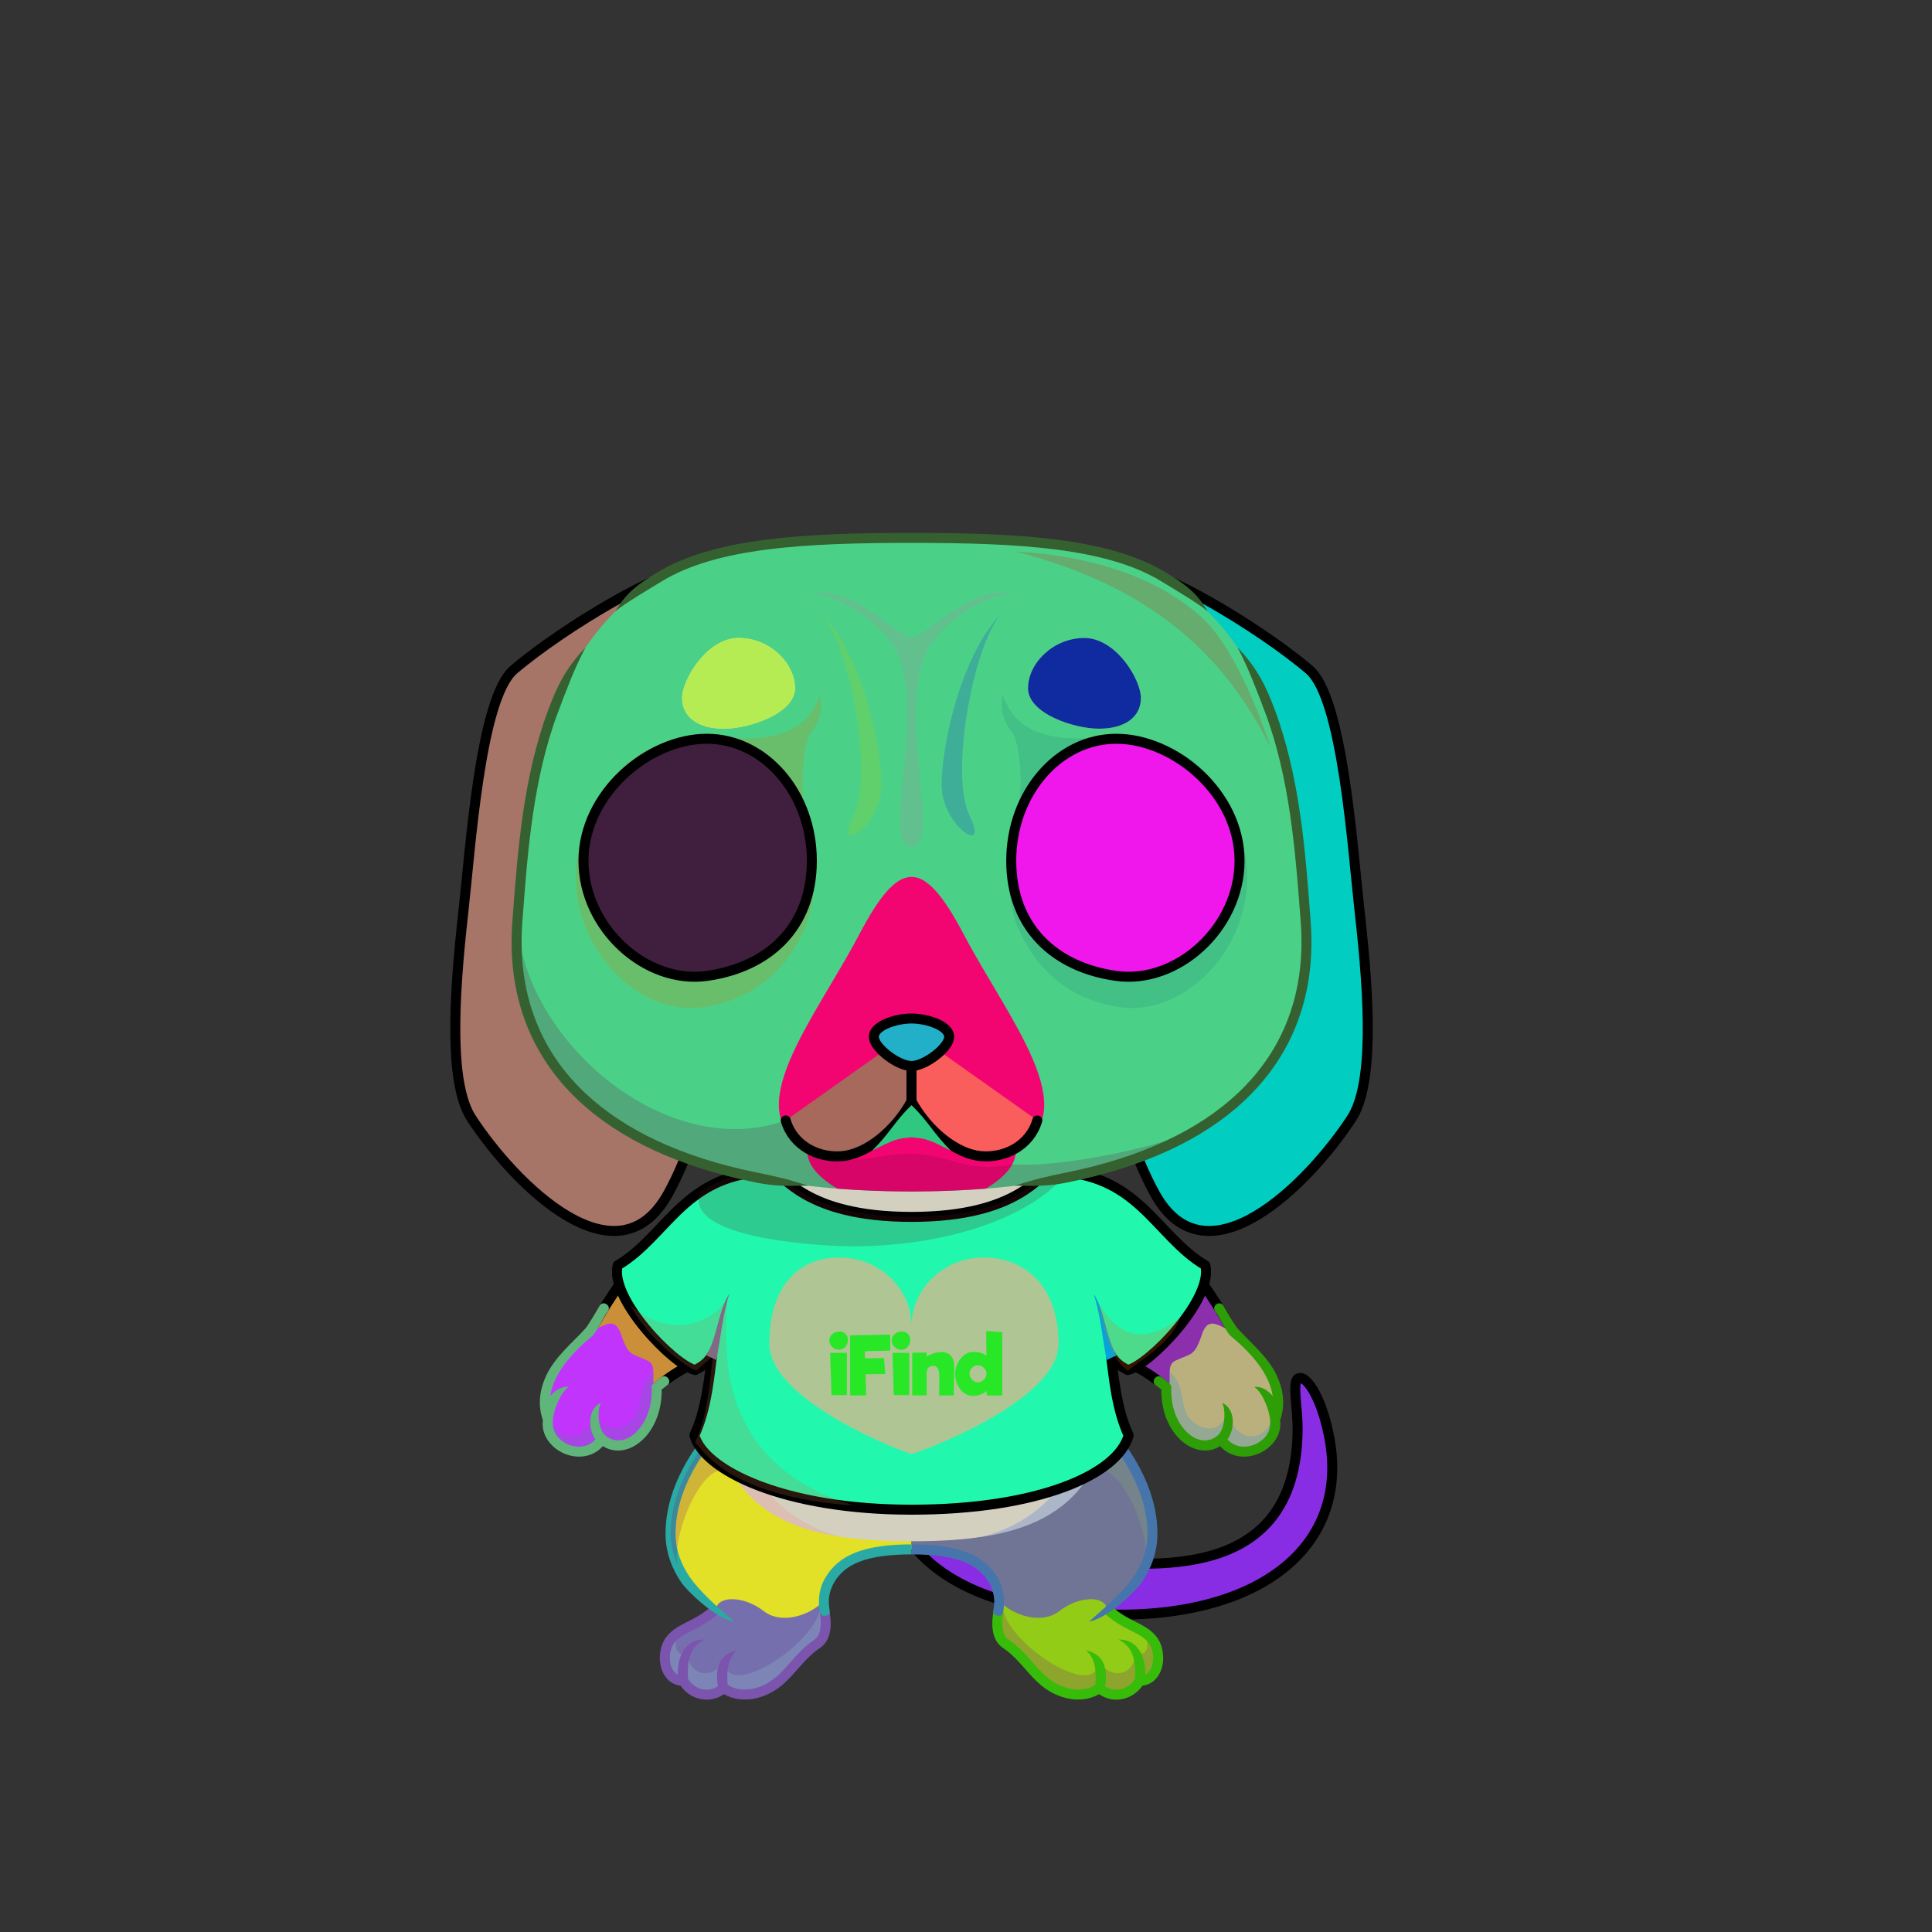 <?xml version="1.0" encoding="UTF-8"?><!DOCTYPE svg PUBLIC "-//W3C//DTD SVG 1.1//EN" "http://www.w3.org/Graphics/SVG/1.1/DTD/svg11.dtd"><!-- Creator: CorelDRAW X7 --><svg xmlns="http://www.w3.org/2000/svg" xmlns:xlink="http://www.w3.org/1999/xlink" xml:space="preserve" width="290mm" height="290mm" version="1.1" style="shape-rendering:geometricPrecision; text-rendering:geometricPrecision; image-rendering:optimizeQuality; fill-rule:evenodd; clip-rule:evenodd" viewBox="0 0 29000 29000">
 <rect x="0" y="0" width="29000" height="29000" fill="#333333" stroke="none"/>
 <defs>
  <style type="text/css">
   <![CDATA[
    .str0 {stroke:black;stroke-width:150}
    .str2 {stroke:black;stroke-width:150;stroke-linecap:round;stroke-linejoin:round}
    .str1 {stroke:black;stroke-width:150;stroke-linecap:round;stroke-linejoin:round}
    .fil9 {fill:none}
    .fil16 {fill:none}
    .fil18 {fill:black}
    .fil27 {fill:#4C2F27}
    .fil32 {fill:white}
    .fil30 {fill:white}
    .fil4 {fill:black;fill-rule:nonzero}
    .fil1 {fill:black;fill-opacity:0.2}
    .fil24 {fill:#660505;fill-opacity:0.2}
    .fil26 {fill:#FFEFCC;fill-opacity:0.302}
    .fil20 {fill:black;fill-opacity:0.4}
    .fil25 {fill:#660505;fill-opacity:0.4}
    .fil7 {fill:url(#id0)}
    .fil33 {fill:url(#id1)}
    .fil5 {fill:url(#id2)}
    .fil10 {fill:url(#id3)}
    .fil15 {fill:url(#id4)}
    .fil12 {fill:url(#id5)}
    .fil28 {fill:url(#id6)}
    .fil13 {fill:url(#id7)}
    .fil22 {fill:url(#id8)}
    .fil8 {fill:url(#id9)}
    .fil11 {fill:url(#id10)}
    .fil23 {fill:url(#id11)}
    .fil2 {fill:url(#id12)}
    .fil0 {fill:url(#id13)}
    .fil29 {fill:url(#id14)}
    .fil34 {fill:url(#id15)}
    .fil3 {fill:url(#id16)}
    .fil6 {fill:url(#id17)}
    .fil14 {fill:url(#id18)}
    .fil19 {fill:url(#id19)}
    .fil36 {fill:url(#id20)}
    .fil21 {fill:url(#id21)}
    .fil31 {fill:url(#id22)}
    .fil35 {fill:url(#id23)}
    .fil17 {fill:url(#id24);fill-rule:nonzero}
   ]]>
  </style>
  <linearGradient id="id0" gradientUnits="userSpaceOnUse" x1="11873.5" y1="21188.2" x2="11873.5" y2="24284.1">
   <stop offset="0" style="stop-opacity:1; stop-color:#D18457"/>
   <stop offset="0.62" style="stop-opacity:1; stop-color:#F29E6D"/>
   <stop offset="1" style="stop-opacity:1; stop-color:#F29E6D"/>
  </linearGradient>
  <linearGradient id="id1" gradientUnits="userSpaceOnUse" x1="10472.1" y1="14661.7" x2="10472.1" y2="11088.8">
   <stop offset="0" style="stop-opacity:1; stop-color:#B66E33"/>
   <stop offset="0.502" style="stop-opacity:1; stop-color:#AC5B1A"/>
   <stop offset="1" style="stop-opacity:1; stop-color:#5E2700"/>
  </linearGradient>
  <linearGradient id="id2" gradientUnits="userSpaceOnUse" xlink:href="#id0" x1="15490.3" y1="21188.2" x2="15490.3" y2="24284.1">
  </linearGradient>
  <linearGradient id="id3" gradientUnits="userSpaceOnUse" x1="18921.2" y1="20145.4" x2="17765.5" y2="21512.9">
   <stop offset="0" style="stop-opacity:1; stop-color:#E69465"/>
   <stop offset="1" style="stop-opacity:1; stop-color:#F09D6C"/>
  </linearGradient>
  <linearGradient id="id4" gradientUnits="userSpaceOnUse" x1="14492.2" y1="18815.7" x2="12944.8" y2="21883.9">
   <stop offset="0" style="stop-opacity:1; stop-color:#D66161"/>
   <stop offset="1" style="stop-opacity:1; stop-color:#AB3333"/>
  </linearGradient>
  <linearGradient id="id5" gradientUnits="userSpaceOnUse" xlink:href="#id3" x1="8442.43" y1="20145.6" x2="9598.51" y2="21512.8">
  </linearGradient>
  <linearGradient id="id6" gradientUnits="userSpaceOnUse" xlink:href="#id1" x1="16892.5" y1="14661.7" x2="16892.5" y2="11088.8">
  </linearGradient>
  <linearGradient id="id7" gradientUnits="userSpaceOnUse" x1="13681.9" y1="17725.3" x2="13681.9" y2="23134.9">
   <stop offset="0" style="stop-opacity:1; stop-color:#945A41"/>
   <stop offset="0.502" style="stop-opacity:1; stop-color:#BA7148"/>
   <stop offset="1" style="stop-opacity:1; stop-color:#F29E6D"/>
  </linearGradient>
  <linearGradient id="id8" gradientUnits="userSpaceOnUse" x1="13682.3" y1="17884.5" x2="13682.3" y2="8074.25">
   <stop offset="0" style="stop-opacity:1; stop-color:#945B41"/>
   <stop offset="0.361" style="stop-opacity:1; stop-color:#DA8B5D"/>
   <stop offset="1" style="stop-opacity:1; stop-color:#FFB37D"/>
  </linearGradient>
  <linearGradient id="id9" gradientUnits="userSpaceOnUse" x1="16391.6" y1="17656" x2="16970.5" y2="20939">
   <stop offset="0" style="stop-opacity:1; stop-color:#945A41"/>
   <stop offset="0.502" style="stop-opacity:1; stop-color:#DA8B5D"/>
   <stop offset="1" style="stop-opacity:1; stop-color:#F29E6D"/>
  </linearGradient>
  <linearGradient id="id10" gradientUnits="userSpaceOnUse" xlink:href="#id9" x1="10972.9" y1="17656" x2="10394" y2="20939">
  </linearGradient>
  <linearGradient id="id11" gradientUnits="userSpaceOnUse" x1="13682.3" y1="17884.5" x2="13682.3" y2="13162">
   <stop offset="0" style="stop-opacity:1; stop-color:#3E2A28"/>
   <stop offset="1" style="stop-opacity:1; stop-color:#C77A56"/>
  </linearGradient>
  <linearGradient id="id12" gradientUnits="userSpaceOnUse" x1="16733.4" y1="24237" x2="16733.4" y2="20682.6">
   <stop offset="0" style="stop-opacity:1; stop-color:#945B41"/>
   <stop offset="0.502" style="stop-opacity:1; stop-color:#DA8B5D"/>
   <stop offset="1" style="stop-opacity:1; stop-color:#FFB37D"/>
  </linearGradient>
  <linearGradient id="id13" gradientUnits="userSpaceOnUse" x1="16733.4" y1="24237" x2="16733.4" y2="20682.6">
   <stop offset="0" style="stop-opacity:1; stop-color:#EBB281"/>
   <stop offset="0.502" style="stop-opacity:1; stop-color:#F7CDA6"/>
   <stop offset="1" style="stop-opacity:1; stop-color:#FFE6C9"/>
  </linearGradient>
  <linearGradient id="id14" gradientUnits="userSpaceOnUse" x1="16751" y1="14366.7" x2="16751" y2="11088.8">
   <stop offset="0" style="stop-opacity:1; stop-color:#FFED72"/>
   <stop offset="0.502" style="stop-opacity:1; stop-color:#BF7C2E"/>
   <stop offset="1" style="stop-opacity:1; stop-color:#3D1401"/>
  </linearGradient>
  <linearGradient id="id15" gradientUnits="userSpaceOnUse" xlink:href="#id14" x1="10613.6" y1="14366.7" x2="10613.6" y2="11088.8">
  </linearGradient>
  <linearGradient id="id16" gradientUnits="userSpaceOnUse" x1="16322" y1="25483.3" x2="16037.8" y2="23706.6">
   <stop offset="0" style="stop-opacity:1; stop-color:#945A41"/>
   <stop offset="0.612" style="stop-opacity:1; stop-color:#F29E6D"/>
   <stop offset="1" style="stop-opacity:1; stop-color:#F29E6D"/>
  </linearGradient>
  <linearGradient id="id17" gradientUnits="userSpaceOnUse" xlink:href="#id16" x1="11026.4" y1="25463.8" x2="11341.6" y2="23726.1">
  </linearGradient>
  <linearGradient id="id18" gradientUnits="userSpaceOnUse" x1="17373.1" y1="18842.3" x2="9990.7" y2="21403.6">
   <stop offset="0" style="stop-opacity:1; stop-color:#488FE0"/>
   <stop offset="1" style="stop-opacity:1; stop-color:#163780"/>
  </linearGradient>
  <linearGradient id="id19" gradientUnits="userSpaceOnUse" x1="7445.38" y1="17319.4" x2="10820.3" y2="9765.18">
   <stop offset="0" style="stop-opacity:1; stop-color:#3E2A28"/>
   <stop offset="1" style="stop-opacity:1; stop-color:#864425"/>
  </linearGradient>
  <linearGradient id="id20" gradientUnits="userSpaceOnUse" x1="13681.9" y1="15288" x2="13681.9" y2="16000.6">
   <stop offset="0" style="stop-opacity:1; stop-color:#545454"/>
   <stop offset="1" style="stop-opacity:1; stop-color:#2E2E2E"/>
  </linearGradient>
  <linearGradient id="id21" gradientUnits="userSpaceOnUse" xlink:href="#id19" x1="19919.1" y1="17319.4" x2="16544.3" y2="9765.18">
  </linearGradient>
  <linearGradient id="id22" gradientUnits="userSpaceOnUse" x1="16574.5" y1="13938.4" x2="16574.5" y2="11181.3">
   <stop offset="0" style="stop-opacity:1; stop-color:#914E1B"/>
   <stop offset="1" style="stop-opacity:1; stop-color:black"/>
  </linearGradient>
  <linearGradient id="id23" gradientUnits="userSpaceOnUse" xlink:href="#id22" x1="10790" y1="13938.4" x2="10790" y2="11181.3">
  </linearGradient>
  <linearGradient id="id24" gradientUnits="userSpaceOnUse" x1="13746.5" y1="20953.4" x2="13746.5" y2="19978.3">
   <stop offset="0" style="stop-opacity:1; stop-color:white"/>
   <stop offset="0.502" style="stop-opacity:1; stop-color:#EFEFEF"/>
   <stop offset="1" style="stop-opacity:1; stop-color:#E0E0E0"/>
  </linearGradient>
 </defs>
 <g id="Tail">
  <path class="fil0" d="M13521 22865c251,648 1072,1101 1928,1249 2963,513 4873,-628 4503,-2543 -124,-643 -373,-966 -476,-872 -77,70 4,461 2,748 -11,2416 -2375,2051 -3619,1937 -541,-50 -1039,-1148 -1452,-1217 -414,-69 -1138,51 -886,698z" style="fill:#f8f7c7"/>
  <path class="fil1" d="M15847 24174c1356,172 2463,-17 3192,-474 -779,190 -1591,283 -1976,144 -52,-18 -310,-186 -667,-409 -193,-17 -374,-36 -537,-51 -336,-31 -655,-465 -947,-807 -377,-191 -733,-343 -1004,-397 -288,65 -523,246 -411,618 9,22 17,44 27,67 266,648 1146,1032 2036,1249 95,23 190,43 287,60z" style="fill:#caa8bd"/>
  <path class="fil2 str0" d="M13521 22865c251,648 1072,1101 1928,1249 2963,513 4873,-628 4503,-2543 -124,-643 -373,-966 -476,-872 -77,70 4,461 2,748 -11,2416 -2375,2051 -3619,1937 -541,-50 -1039,-1148 -1452,-1217 -414,-69 -1138,51 -886,698z" style="fill:#892de4"/>
 </g>
 <g id="RightFoot">
  <path class="fil3" d="M17107 25230c-124,214 -404,285 -611,106 -71,70 -277,145 -526,65 -410,-131 -508,-461 -851,-710 -221,-159 -124,-477 -114,-668 364,340 783,-165 1076,-248 374,-102 737,158 534,413 199,95 520,237 673,411 169,192 121,631 -181,631z" style="fill:#92cc16"/>
  <path class="fil1" d="M17107 25230c-124,214 -404,285 -611,106 -71,70 -277,145 -526,65 -410,-131 -518,-492 -872,-726 -156,-103 -135,-387 -103,-573 18,-14 37,-27 56,-38 -60,533 1445,1528 1433,860 214,342 596,186 545,-150 127,134 271,-14 143,-274 182,62 215,288 209,441 -17,153 -106,289 -274,289z" style="fill:#7b0d89"/>
  <path class="fil4" d="M16703 24128c-31,-26 -78,-22 -105,10 -27,31 -22,79 9,105 144,120 266,182 373,236 100,50 184,92 252,169 81,92 97,256 55,370 -18,49 -49,94 -96,118 7,-269 -115,-534 -402,-526 186,95 268,253 247,592 -49,79 -127,137 -220,155 -79,15 -160,-2 -228,-45 38,-218 10,-484 -289,-538 139,98 163,330 142,511 -32,29 -98,60 -189,72 -75,9 -164,4 -260,-27 -221,-71 -352,-219 -489,-375 -104,-118 -211,-239 -363,-342 -57,-38 -82,-102 -91,-176 -11,-85 -1,-183 13,-274 15,-98 -130,-119 -144,-22 -16,102 -31,212 -18,314 14,114 57,216 157,282 136,92 236,206 333,317 151,171 295,335 557,419 119,38 230,44 323,32 93,-11 171,-41 226,-75 103,70 225,98 348,74 125,-24 233,-98 305,-202 136,-15 232,-107 279,-232 61,-166 34,-387 -84,-521 -86,-98 -183,-147 -296,-204 -100,-50 -214,-108 -345,-217z" style="fill:#37bc09"/>
 </g>
 <g id="RightLeg">
  <path class="fil5" d="M13682 23259c428,0 1377,183 1321,776 215,222 637,350 896,149 312,-243 712,-232 720,-12 370,-265 678,-701 680,-1146 2,-860 -666,-1598 -969,-1838 -621,860 -1470,1269 -2648,1328l0 743z" style="fill:#707495"/>
  <path class="fil1" d="M17192 23490c67,-148 106,-305 107,-464 2,-775 -541,-1451 -869,-1752l-157 727c26,48 52,95 79,143 387,-413 947,879 840,1346z" style="fill:#88c664"/>
  <path class="fil4" d="M14990 24254c62,5 73,-66 79,-154 8,-118 -4,-261 -94,-417 0,-1 -1,-3 -2,-4 -100,-171 -247,-296 -460,-378 -208,-80 -478,-119 -831,-119l0 150c335,0 588,36 777,108 180,69 302,173 385,314 0,2 1,3 2,4 67,116 86,244 75,332 -9,68 -10,89 -11,105 -4,48 44,56 80,59zm1296 -3006c175,140 477,451 691,859 144,272 248,587 247,919 -1,245 -87,464 -218,653 -154,223 -454,481 -660,663 306,-60 713,-477 783,-578 147,-211 244,-458 244,-738 2,-360 -110,-698 -263,-989 -227,-430 -547,-760 -734,-907l-46 58 -44 60 0 0z" style="fill:#4675ab"/>
 </g>
 <g id="LeftFoot">
  <path class="fil6" d="M10257 25230c124,214 404,285 611,106 71,70 277,145 526,65 410,-131 508,-461 851,-710 221,-159 124,-477 114,-668 -364,340 -783,-165 -1076,-248 -374,-102 -737,158 -535,413 -198,95 -519,237 -672,411 -169,192 -121,631 181,631z" style="fill:#766fad"/>
  <path class="fil1" d="M10257 25230c124,214 404,285 611,106 71,70 277,145 526,65 410,-131 518,-492 871,-726 157,-103 136,-387 103,-573 -17,-14 -36,-27 -55,-38 60,533 -1445,1528 -1434,860 -213,342 -595,186 -544,-150 -127,134 -271,-14 -143,-274 -182,62 -215,288 -209,441 17,153 106,289 274,289z" style="fill:#9edde5"/>
  <path class="fil4" d="M10660 24128c32,-26 79,-22 106,10 26,31 22,79 -10,105 -143,120 -266,182 -373,236 -99,50 -183,92 -251,169 -81,92 -97,256 -55,370 18,49 49,94 96,118 -7,-269 115,-534 402,-526 -186,95 -268,253 -247,592 49,79 127,137 220,155 79,15 160,-2 228,-45 -39,-218 -11,-484 289,-538 -139,98 -163,330 -142,511 31,29 98,60 189,72 75,9 163,4 259,-27 222,-71 353,-219 490,-375 104,-118 210,-239 363,-342 56,-38 82,-102 91,-176 11,-85 0,-183 -14,-274 -14,-98 131,-119 145,-22 16,102 31,212 18,314 -14,114 -58,216 -157,282 -136,92 -236,206 -333,317 -151,171 -296,335 -557,419 -119,38 -230,44 -323,32 -93,-11 -171,-41 -226,-75 -103,70 -226,98 -349,74 -124,-24 -233,-98 -304,-202 -136,-15 -232,-107 -279,-232 -61,-166 -34,-387 84,-521 86,-98 183,-147 296,-204 100,-50 214,-108 344,-217z" style="fill:#7b54ad"/>
 </g>
 <g id="LeftLeg">
  <path class="fil7" d="M13682 23259c-428,0 -1377,183 -1321,776 -215,222 -637,350 -896,149 -312,-243 -712,-232 -720,-12 -370,-265 -679,-701 -680,-1146 -2,-860 666,-1598 969,-1838 621,860 1470,1269 2648,1328l0 743z" style="fill:#e2e027"/>
  <path class="fil4" d="M12374 24254c-62,5 -74,-66 -80,-154 -7,-118 4,-261 94,-417 1,-1 2,-3 3,-4 100,-171 247,-296 460,-378 208,-80 478,-119 831,-119l0 150c-335,0 -588,36 -777,108 -180,69 -303,173 -385,314 -1,2 -1,3 -2,4 -67,116 -86,244 -75,332 9,68 10,89 11,105 4,48 -44,56 -80,59zm-1296 -3006c-176,140 -477,451 -692,859 -143,272 -247,587 -246,919 1,245 87,464 218,653 154,223 454,481 660,663 -306,-60 -713,-477 -784,-578 -146,-211 -243,-458 -244,-738 -1,-360 110,-698 264,-989 226,-430 547,-760 734,-907l46 58 44 60 0 0z" style="fill:#2aaaa4"/>
  <path class="fil1" d="M10172 23490c-67,-148 -106,-305 -107,-464 -2,-775 540,-1451 869,-1752l157 727c-26,48 -53,95 -79,143 -388,-413 -947,879 -840,1346z" style="fill:#87087d"/>
 </g>
 <g id="RightHand">
 <animateTransform type="translate" values="0;0 200;0;0 200;0;0 200;0;0 200;0" dur="10" repeatCount="indefinite" additive="sum" attributeName="transform"/>
  <path class="fil8" d="M16231 17709c1007,345 1819,1401 2257,2165 289,504 -636,1265 -911,1014 -627,-574 -1209,-620 -1689,-543 -742,120 -1353,-1920 -931,-2545 422,-21 1021,-239 1274,-91z" style="fill:#f4d506"/>
  <path class="fil1" d="M17512 20830c-602,-518 -1160,-559 -1624,-485 -171,28 -335,-59 -481,-217 -325,-472 753,-1098 1039,-656 261,403 734,847 1111,1126 -2,93 16,193 -45,232l0 0 0 0z" style="fill:#b81486"/>
  <path class="fil9 str1" d="M16477 20333c340,47 711,200 1100,555 275,251 1152,-509 864,-1013 -438,-763 -1203,-1821 -2210,-2166 -90,-31 -172,-59 -246,-84" style="fill:#8b2fad"/>
 </g>
 <g id="RightPaw">
 <animateTransform type="translate" values="0;0 200;0;0 200;0;0 200;0;0 200;0" dur="10" repeatCount="indefinite" additive="sum" attributeName="transform"/>
  <path class="fil10" d="M17501 20836c-31,672 506,1059 828,766 253,397 884,103 809,-293 203,-535 -266,-1036 -634,-1325 -198,-64 -364,-248 -462,44 -114,341 -157,279 -402,398 -164,79 -11,352 -139,410z" style="fill:#b9b07e"/>
  <path class="fil1" d="M17501 20836c-31,672 506,1059 828,766 341,429 911,24 753,-293 -65,297 -520,408 -657,-118 -113,412 -522,237 -614,26 -96,-216 -45,-462 -254,-619 -2,93 16,193 -45,232l0 0 0 1c-2,0 -3,1 -5,2l0 0 0 0 0 0 0 0 -1 1 0 0 0 0c-2,1 -3,2 -5,2z" style="fill:#0888e8"/>
  <path class="fil4" d="M17437 20673c-79,-58 -168,63 -89,121 29,21 57,43 84,65 -4,302 99,551 246,712 55,61 118,109 183,144 146,76 312,82 454,-8 209,238 583,191 784,-34 86,-97 135,-221 116,-357 83,-234 46,-463 -52,-673 -133,-282 -403,-498 -588,-704 -34,-37 -181,-286 -215,-345 -58,-79 -178,10 -120,89 36,48 75,120 112,186 6,12 81,153 124,188 201,164 431,392 551,649 38,81 65,165 77,251 -53,-69 -156,-152 -275,-139 81,67 126,143 171,252 66,158 113,363 -12,503 -142,159 -412,205 -563,33 116,-164 118,-464 -80,-548 55,102 48,374 -55,477 -86,86 -222,119 -360,47 -49,-26 -97,-63 -141,-112 -129,-140 -218,-365 -207,-639 2,-22 -6,-44 -23,-60 -37,-34 -82,-68 -122,-98z" style="fill:#2d9e06"/>
 </g>
 <g id="LeftHand">
 <animateTransform type="translate" values="0;0 200;0;0 200;0;0 200;0;0 200;0" dur="10" repeatCount="indefinite" additive="sum" attributeName="transform"/>
  <path class="fil11" d="M11133 17709c-1006,345 -1818,1401 -2256,2165 -289,504 636,1265 911,1014 627,-574 1208,-620 1688,-543 742,120 1353,-1920 931,-2545 -422,-21 -1021,-239 -1274,-91z" style="fill:#bd5da5"/>
  <path class="fil1" d="M9852 20830c602,-518 1160,-559 1624,-485 171,28 335,-59 481,-217 325,-472 -753,-1098 -1039,-656 -261,403 -734,847 -1111,1126 2,93 -16,193 45,232l0 0 0 0z" style="fill:#527bc7"/>
  <path class="fil9 str1" d="M10887 20333c-340,47 -711,200 -1100,555 -275,251 -1153,-509 -864,-1013 438,-763 1203,-1821 2210,-2166 90,-31 171,-59 246,-84" style="fill:#cc8f39"/>
 </g>
 <g id="LeftPaw">
 <animateTransform type="translate" values="0;0 200;0;0 200;0;0 200;0;0 200;0" dur="10" repeatCount="indefinite" additive="sum" attributeName="transform"/>
  <path class="fil12" d="M9863 20836c31,672 -506,1059 -828,766 -253,397 -884,103 -809,-293 -203,-535 266,-1036 634,-1325 198,-64 364,-248 462,44 114,341 157,279 402,398 164,79 11,352 139,410z" style="fill:#c034fc"/>
  <path class="fil1" d="M9863 20836c31,672 -506,1059 -828,766 -341,429 -911,24 -754,-293 66,297 521,408 658,-118 113,412 522,237 614,26 95,-216 45,-462 254,-619 2,93 -16,193 45,232l0 0 0 1c2,0 3,1 5,2l0 0 0 0 0 0 0 0 0 1 1 0 0 0c1,1 3,2 5,2z" style="fill:#438f89"/>
  <path class="fil4" d="M9927 20673c79,-58 168,63 88,121 -28,21 -56,43 -83,65 4,302 -100,551 -246,712 -56,61 -118,109 -183,144 -146,76 -312,82 -454,-8 -209,238 -583,191 -784,-34 -86,-97 -135,-221 -116,-357 -83,-234 -46,-463 52,-673 133,-282 403,-498 588,-704 34,-37 180,-286 214,-345 59,-79 179,10 121,89 -36,48 -76,120 -112,186 -6,12 -81,153 -124,188 -201,164 -431,392 -551,649 -38,81 -66,165 -77,251 53,-69 156,-152 275,-139 -81,67 -126,143 -172,252 -65,158 -113,363 13,503 142,159 412,205 562,33 -115,-164 -117,-464 81,-548 -55,102 -48,374 55,477 86,86 222,119 359,47 50,-26 98,-63 142,-112 128,-140 218,-365 207,-639 -2,-22 6,-44 23,-60 37,-34 81,-68 122,-98z" style="fill:#60b57b"/>
 </g>
 <g id="Body">
 <animateTransform type="translate" values="0;0 200;0;0 200;0;0 200;0;0 200;0" dur="10" repeatCount="indefinite" additive="sum" attributeName="transform"/>
  <path class="fil13" d="M13682 23135c-1548,0 -2752,-291 -2993,-1956 -147,-1014 391,-2321 991,-3454 634,81 1289,140 2002,160 713,-20 1367,-79 2002,-160 600,1133 1137,2440 991,3454 -242,1665 -1445,1956 -2993,1956z" style="fill:#d4d0c0"/>
  <path class="fil1" d="M12621 23067c-1016,-156 -1749,-629 -1932,-1888 -75,-519 29,-1106 229,-1707 -223,2001 402,3257 1703,3595z" style="fill:#fd7980"/>
  <path class="fil4" d="M11012 22144c-250,-321 -348,-641 -397,-954 -59,-377 -24,-998 184,-1320 -78,421 -93,905 -36,1298 50,341 104,572 249,976z" style="fill:#eca6f2"/>
  <path class="fil1" d="M14743 23067c1016,-156 1749,-629 1932,-1888 75,-519 -29,-1106 -229,-1707 223,2001 -402,3257 -1703,3595z" style="fill:#0e54ef"/>
  <path class="fil4" d="M16352 22144c250,-321 347,-641 397,-954 59,-377 24,-998 -184,-1320 78,421 93,905 36,1298 -50,341 -104,572 -249,976z" style="fill:#1e737d"/>
 </g>
 <g id="Shirt">
 <animateTransform type="translate" values="0;0 200;0;0 200;0;0 200;0;0 200;0" dur="10" repeatCount="indefinite" additive="sum" attributeName="transform"/>
  <path class="fil14 str2" d="M9272 18993c-126,500 835,1492 1163,1572 130,-66 196,-126 254,-224 -37,260 -74,793 -266,1203 142,528 1348,1117 3259,1117 1910,0 3102,-531 3259,-1117 -192,-410 -229,-943 -266,-1203 57,98 123,158 254,224 328,-80 1289,-1072 1163,-1572 -754,-444 -1001,-1406 -2328,-1408 -169,25 -465,681 -2082,681 -1617,0 -1913,-656 -2082,-681 -1328,2 -1574,964 -2328,1408z" style="fill:#21f8ad"/>
  <path class="fil1" d="M16021 17598c-81,-9 -167,-13 -257,-13 -169,25 -465,681 -2082,681 -1617,0 -1913,-656 -2082,-681 -483,0 -822,128 -1096,312 -252,733 1994,811 2288,811 1470,0 2725,-460 3229,-1110z" style="fill:#601c21"/>
  <path class="fil15" d="M15889 20171c0,-882 -521,-1295 -1121,-1295 -599,0 -1085,462 -1085,1032 0,-570 -486,-1032 -1085,-1032 -599,0 -1050,413 -1050,1295 0,881 2110,1664 2135,1652 26,12 2206,-771 2206,-1652z" style="fill:#afc694"/>
  <path class="fil16" d="M10701 20354c1,-8 2,-16 4,-25" style="fill:#4a13ce"/>
  <path class="fil1" d="M16650 20274c-2,-18 -5,-35 -9,-52 4,17 7,34 9,52z" style="fill:#587b8d"/>
  <path class="fil16" d="M16663 20354c-1,-8 -2,-16 -4,-25" style="fill:#41d2bd"/>
  <path class="fil1" d="M10713 20274c3,-18 6,-35 9,-52 -3,17 -6,34 -9,52z" style="fill:#856bdc"/>
  <polygon class="fil1" points="10699,20369 10700,20360 "/>
  <path class="fil1" d="M10432 21652c201,-396 236,-1064 266,-1279 4,-27 -219,185 -248,200 -167,-47 -777,-542 -982,-981 633,566 1307,207 1450,-120 -24,683 -254,2467 1900,3127 -1982,-140 -2291,-901 -2386,-947z" style="fill:#cf7745"/>
  <path class="fil17" d="M12592 20260c-23,0 -46,-6 -68,-18 -22,-13 -40,-30 -54,-51 -14,-22 -21,-45 -21,-70 0,-38 15,-70 44,-96 29,-25 64,-38 105,-38 39,0 70,11 93,35 24,23 36,53 36,92 0,42 -13,77 -39,105 -25,27 -57,41 -96,41zm-131 46l251 0 0 635 -231 0 -20 -635zm520 -23l3 106 285 -4 19 240 -296 3 9 318 -240 0 0 -902 602 -10 0 239 -382 10zm547 -23c-24,0 -46,-6 -68,-18 -22,-13 -40,-30 -54,-51 -14,-22 -21,-45 -21,-70 0,-38 15,-70 44,-96 29,-25 64,-38 105,-38 38,0 69,11 93,35 23,23 35,53 35,92 0,42 -13,77 -38,105 -26,27 -58,41 -96,41zm-131 46l251 0 0 635 -232 0 -19 -635zm738 -11c59,0 105,20 140,59 34,40 51,96 49,168l-7 423 -220 0 2 -282c0,-58 -8,-100 -24,-125 -15,-24 -38,-37 -69,-37 -25,0 -46,7 -64,22 -18,14 -29,39 -33,73l1 349 -217 0 0 -639 215 -4 0 61c30,-20 66,-36 107,-49 40,-13 80,-19 120,-19zm909 -297l0 949 -234 0 0 -67c-25,22 -56,39 -94,53 -37,14 -75,20 -114,20 -47,0 -91,-15 -132,-45 -40,-30 -73,-70 -97,-121 -24,-51 -36,-107 -36,-166 0,-54 13,-107 37,-157 25,-50 58,-91 98,-123 41,-31 83,-48 127,-48 84,-3 153,16 207,57l-2 -372 240 20zm-366 752c21,0 42,-7 62,-19 20,-12 36,-29 49,-49 12,-21 18,-42 18,-63 0,-34 -13,-63 -39,-88 -26,-26 -56,-38 -90,-38 -33,0 -62,12 -87,38 -25,25 -38,55 -38,89 0,22 6,42 18,62 11,20 27,37 46,49 20,12 40,19 61,19z" style="fill:#27e727"/>
  <path class="fil18" d="M10600 20343c162,-239 182,-684 349,-923 -90,262 -135,662 -194,995 -52,-24 -103,-48 -155,-72z" style="fill:#826a85"/>
  <path class="fil18" d="M16764 20343c-162,-239 -182,-684 -349,-923 91,262 135,662 194,995 52,-24 104,-48 155,-72z" style="fill:#07a2d9"/>
  <path class="fil1" d="M17721 19772c-587,465 -973,238 -1240,-222 91,430 181,835 449,1026 238,-196 644,-414 791,-804z" style="fill:#fc6407"/>
 </g>
 <g id="Ears">
 <animateTransform type="translate" values="0;0 200;0;0 200;0;0 200;0;0 200;0" dur="10" repeatCount="indefinite" additive="sum" attributeName="transform"/>
  <path class="fil19" d="M7079 16790c-335,-509 -274,-1769 -126,-3082 109,-963 253,-3225 759,-3656 761,-649 2313,-1554 2539,-1434 820,436 827,-390 1069,276 337,798 -89,6860 -1294,9028 -771,1388 -2301,-145 -2947,-1132z" style="fill:#74adec"/>
  <path class="fil20" d="M11428 9774c-1060,1123 -2954,3316 -2809,4505 202,1644 696,2974 -352,2893 -451,-35 -787,-74 -1042,-170 709,974 2083,2212 2801,920 990,-1781 1454,-6187 1402,-8148z" style="fill:#76b402"/>
  <path class="fil9 str2" d="M7079 16790c-335,-509 -274,-1769 -126,-3082 109,-963 253,-3225 759,-3656 761,-649 2313,-1554 2539,-1434 820,436 827,-390 1069,276 337,798 -89,6860 -1294,9028 -771,1388 -2301,-145 -2947,-1132z" style="fill:#a77468"/>
  <path class="fil21" d="M20286 16790c334,-509 274,-1769 125,-3082 -109,-963 -253,-3225 -759,-3656 -761,-649 -2313,-1554 -2539,-1434 -819,436 -827,-390 -1069,276 -337,798 89,6860 1294,9028 772,1388 2301,-145 2948,-1132z" style="fill:#29242c"/>
  <path class="fil20" d="M15937 9774c1060,1123 2954,3316 2808,4505 -202,1644 -695,2974 353,2893 451,-35 786,-74 1041,-170 -708,974 -2083,2212 -2801,920 -990,-1781 -1453,-6187 -1401,-8148z" style="fill:#7d3002"/>
  <path class="fil9 str2" d="M20286 16790c334,-509 274,-1769 125,-3082 -109,-963 -253,-3225 -759,-3656 -761,-649 -2313,-1554 -2539,-1434 -819,436 -827,-390 -1069,276 -337,798 89,6860 1294,9028 772,1388 2301,-145 2948,-1132z" style="fill:#02cdc1"/>
 </g>
 <g id="Head">
 <animateTransform type="translate" values="0;0 200;0;0 200;0;0 200;0;0 200;0" dur="10" repeatCount="indefinite" additive="sum" attributeName="transform"/>
  <path class="fil22" d="M13682 8074c1606,0 2944,73 3787,588 1867,1138 2001,3479 2129,5171 185,2425 -1781,4052 -5916,4052 -4135,0 -6101,-1627 -5916,-4052 129,-1692 263,-4033 2130,-5171 843,-515 2181,-588 3786,-588z" style="fill:#4bd187"/>
  <path class="fil23" d="M14472 14036c657,1249 1841,2670 773,3202 27,239 -178,443 -448,604 -349,28 -728,42 -1115,42 -386,0 -766,-14 -1114,-42 -270,-161 -476,-365 -448,-604 -1068,-532 116,-1953 772,-3202 612,-1165 968,-1165 1580,0z" style="fill:#f30571"/>
  <path class="fil1" d="M17978 16954c-985,595 -2416,931 -4296,931 -4135,0 -6101,-1627 -5916,-4052 100,1791 2228,3604 4001,2994 311,922 1307,488 1863,488 612,0 872,307 1565,161 555,54 1963,-179 2783,-522z" style="fill:#6a0848"/>
  <path class="fil4" d="M9857 8598c431,-263 986,-413 1637,-497 646,-83 1384,-102 2188,-102 805,0 1543,19 2189,102 650,84 1205,234 1637,497 265,162 461,298 617,577 -114,-103 -529,-348 -695,-450 -412,-251 -948,-395 -1578,-476 -635,-82 -1368,-100 -2170,-100 -801,0 -1535,18 -2170,100 -630,81 -1165,225 -1577,476 -167,102 -581,347 -696,450 157,-279 352,-415 618,-577zm6156 9153c1168,-234 2057,-657 2667,-1231 744,-700 1075,-1620 993,-2693l-9 -120c-71,-936 -155,-2049 -528,-3051 -124,-331 -256,-623 -560,-937 163,307 289,645 412,969 372,988 456,2098 527,3030l9 120c78,1027 -237,1906 -946,2573 -586,550 -1441,959 -2567,1188 -288,58 -472,99 -776,199 354,1 491,10 778,-47zm-4662 0c-1167,-234 -2056,-657 -2667,-1231 -744,-700 -1074,-1620 -993,-2693l9 -120c71,-936 155,-2049 529,-3051 124,-331 255,-623 560,-937 -164,307 -290,645 -412,969 -373,988 -457,2098 -527,3030l-9 120c-78,1027 237,1906 946,2573 586,550 1441,959 2566,1188 289,58 473,99 777,199 -355,1 -492,10 -779,-47z" style="fill:#356131"/>
  <path class="fil24" d="M15021 9222c-414,482 -772,2410 -465,3027 307,618 -422,148 -422,-465 0,-614 295,-1948 887,-2562z" style="fill:#0e24e4"/>
  <path class="fil24" d="M13682 9565c214,0 834,-754 1506,-672 69,8 -594,31 -1159,699 -672,794 148,3122 -347,3122 -494,0 326,-2328 -346,-3122 -565,-668 -1228,-691 -1160,-699 672,-82 1292,672 1506,672z" style="fill:#bc7eac"/>
  <path class="fil25" d="M16797 15117c951,144 1926,-812 1926,-1956 0,-175 -24,-344 -67,-506 -331,-1362 -1403,-1687 -2066,-1601 -1288,168 -1453,-431 -1538,-621 -42,169 -5,391 132,550 138,159 186,976 68,1212 -159,317 -168,1266 18,1709 284,674 806,1104 1527,1213z" style="fill:#38a882"/>
  <path class="fil24" d="M12343 9222c414,482 773,2410 466,3027 -307,618 422,148 422,-465 0,-614 -295,-1948 -888,-2562z" style="fill:#b4cd09"/>
  <path class="fil25" d="M10567 15117c-950,144 -1925,-812 -1925,-1956 0,-175 23,-344 67,-506 330,-1362 1403,-1687 2066,-1601 1288,168 1453,-431 1538,-621 42,169 5,391 -133,550 -137,159 -185,976 -67,1212 159,317 167,1266 -19,1709 -283,674 -805,1104 -1527,1213z" style="fill:#93a442"/>
  <path class="fil26" d="M15242 8279c2164,552 3202,1678 3833,2948 0,0 -439,-1399 -1018,-1941 -730,-684 -1845,-959 -2815,-1007z" style="fill:#a35935"/>
 </g>
 <g id="EyesClosed">
 <animateTransform type="translate" values="0;0 200;0;0 200;0;0 200;0;0 200;0" dur="10" repeatCount="indefinite" additive="sum" attributeName="transform"/>
  <path class="fil27" d="M16498 10938c-384,0 -1067,-231 -1067,-607 0,-376 379,-755 846,-755 470,0 848,618 848,902 0,285 -241,460 -627,460l0 0z" style="fill:#b4dd70"/>
  <path class="fil27" d="M10866 10938c384,0 1067,-231 1067,-607 0,-376 -378,-755 -846,-755 -469,0 -848,618 -848,902 0,285 241,460 627,460l0 0z" style="fill:#e9de9d"/>
  <path class="fil18" d="M8794 13238c319,2062 3260,1471 3307,-538 -461,1846 -2765,1980 -3307,538z" style="fill:#cc9c9f"/>
  <path class="fil18" d="M18570 13238c-319,2062 -3259,1471 -3306,-538 461,1846 2764,1980 3306,538z" style="fill:#3809df"/>
 </g>
 <g id="Eyes">
 <animateTransform type="translate" values="0;0 200;0;0 200;0;0 200;0;0 200;0" dur="10" repeatCount="indefinite" additive="sum" attributeName="transform"/>
 <animate attributeName="opacity" values="0;1;1;1;1;1;1;1;1;1;1;1;1;1;1;1;1;1;1;1;1;1;1;1;1;1;1;1;1;1;1;1;1;1;1;1;1;1;1;1;1;1;1;1;1;1;1;1;1;1;1;1;1;1;1;1;1;1;1;1;1;1;1;1;1;1;1;1;1;1;1;1;1;1;1;1;1;1;1;1;1;1;1;1;0;0" dur="10" repeatCount="indefinite"/>
  <path class="fil28" d="M16756 14649c913,127 1850,-718 1850,-1729 0,-1011 -979,-1831 -1850,-1831 -871,0 -1577,820 -1577,1831 0,1011 663,1602 1577,1729z" style="fill:#7368dd"/>
  <path class="fil29" d="M16626 14355c837,117 1697,-659 1697,-1586 0,-928 -898,-1680 -1697,-1680 -799,0 -1447,752 -1447,1680 0,927 609,1470 1447,1586z" style="fill:#8e28a8"/>
  <path class="fil1" d="M18568 13269c25,-113 38,-230 38,-349 0,-1011 -979,-1831 -1850,-1831 -871,0 -1577,820 -1577,1831 0,137 12,266 35,388 24,-987 706,-1779 1545,-1779 827,0 1754,771 1809,1740z" style="fill:#1f64c9"/>
  <path class="fil30" d="M16756 14649c913,127 1850,-718 1850,-1729 0,-446 -190,-854 -477,-1172 227,297 371,657 371,1045 0,1011 -937,1856 -1850,1729 -468,-65 -870,-252 -1151,-554 281,377 727,607 1257,681z" style="fill:#d459a5"/>
  <ellipse class="fil31" cx="16574" cy="12560" rx="1203" ry="1379"/>
  <circle class="fil32" transform="matrix(-2.201 -1.032 -0.927 1.613 17123.9 11812.5)" r="235"/>
  <circle class="fil32" transform="matrix(-1.049 0.206 0.09 0.813 17955.9 12433.6)" r="235"/>
  <circle class="fil32" transform="matrix(-0.651 -0.061 -0.076 0.664 16080.8 13096.2)" r="235"/>
  <circle class="fil32" transform="matrix(-0.705 -1.339 -1.086 0.467 15883.5 13726)" r="235"/>
  <path class="fil32" d="M17896 13531c-343,-35 -385,-152 -407,-576 -21,424 -64,541 -407,576 343,35 386,152 407,575 22,-423 64,-540 407,-575z" style="fill:#8f548a"/>
  <path class="fil32" d="M17971 13840c-141,-14 -158,-63 -167,-237 -9,174 -26,223 -168,237 142,14 159,63 168,237 9,-174 26,-223 167,-237z" style="fill:#8b16aa"/>
  <path class="fil32" d="M17103 13849c-62,-6 -70,-27 -74,-104 -3,77 -11,98 -73,104 62,7 70,28 73,104 4,-76 12,-97 74,-104z" style="fill:#efffc1"/>
  <path class="fil9 str0" d="M16756 14649c913,127 1850,-718 1850,-1729 0,-1011 -979,-1831 -1850,-1831 -871,0 -1577,820 -1577,1831 0,1011 663,1602 1577,1729z" style="fill:#ef17ec"/>
  <path class="fil27" d="M16498 10938c-384,0 -1067,-231 -1067,-607 0,-376 379,-755 846,-755 470,0 848,618 848,902 0,285 -241,460 -627,460l0 0z" style="fill:#102aa0"/>
  <path class="fil33" d="M10609 14649c-913,127 -1851,-718 -1851,-1729 0,-1011 980,-1831 1851,-1831 871,0 1577,820 1577,1831 0,1011 -664,1602 -1577,1729z" style="fill:#4246d2"/>
  <path class="fil34" d="M10739 14355c-838,117 -1698,-659 -1698,-1586 0,-928 899,-1680 1698,-1680 799,0 1447,752 1447,1680 0,927 -609,1470 -1447,1586z" style="fill:#d0a308"/>
  <path class="fil1" d="M8796 13269c-24,-113 -38,-230 -38,-349 0,-1011 980,-1831 1851,-1831 871,0 1577,820 1577,1831 0,137 -13,266 -36,388 -23,-987 -706,-1779 -1544,-1779 -827,0 -1755,771 -1810,1740z" style="fill:#81cd63"/>
  <path class="fil30" d="M10609 14649c-913,127 -1851,-718 -1851,-1729 0,-446 191,-854 478,-1172 -227,297 -372,657 -372,1045 0,1011 937,1856 1851,1729 467,-65 869,-252 1150,-554 -281,377 -726,607 -1256,681z" style="fill:#4b1ace"/>
  <path class="fil35" d="M10790 11181c-664,0 -1203,618 -1203,1379 0,761 539,1378 1203,1378 664,0 1203,-617 1203,-1378 0,-761 -539,-1379 -1203,-1379z" style="fill:#c32a29"/>
  <circle class="fil32" transform="matrix(2.201 -1.032 0.927 1.613 10240.6 11812.5)" r="235"/>
  <circle class="fil32" transform="matrix(1.049 0.206 -0.09 0.813 9408.6 12433.6)" r="235"/>
  <circle class="fil32" transform="matrix(0.651 -0.061 0.076 0.664 11283.7 13096.2)" r="235"/>
  <circle class="fil32" transform="matrix(0.705 -1.339 1.086 0.467 11481.1 13726)" r="235"/>
  <path class="fil32" d="M9469 13531c343,-35 385,-152 407,-576 21,424 64,541 407,576 -343,35 -386,152 -407,575 -22,-423 -64,-540 -407,-575z" style="fill:#aa16a6"/>
  <path class="fil32" d="M9394 13840c141,-14 158,-63 167,-237 9,174 26,223 168,237 -142,14 -159,63 -168,237 -9,-174 -26,-223 -167,-237z" style="fill:#d25f56"/>
  <path class="fil32" d="M10262 13849c62,-6 70,-27 74,-104 3,77 11,98 73,104 -62,7 -70,28 -73,104 -4,-76 -12,-97 -74,-104z" style="fill:#9082b6"/>
  <path class="fil9 str0" d="M10609 14649c-913,127 -1851,-718 -1851,-1729 0,-1011 980,-1831 1851,-1831 871,0 1577,820 1577,1831 0,1011 -664,1602 -1577,1729z" style="fill:#401e3e"/>
  <path class="fil27" d="M10866 10938c384,0 1067,-231 1067,-607 0,-376 -378,-755 -846,-755 -469,0 -848,618 -848,902 0,285 241,460 627,460l0 0z" style="fill:#b5ec53"/>
 </g>
 <g id="Mouth">
 <animateTransform type="translate" values="0;0 200;0;0 200;0;0 200;0;0 200;0" dur="10" repeatCount="indefinite" additive="sum" attributeName="transform"/>
  <path class="fil9 str2" d="M15570 16818c-111,379 -486,568 -848,536 -361,-33 -787,-364 -1040,-821 0,-323 0,-669 0,-1052" style="fill:#f95e5c"/>
  <path class="fil9 str2" d="M11794 16818c110,379 486,568 848,536 361,-33 787,-364 1039,-821 0,-323 1,-669 1,-1052" style="fill:#a7695b"/>
  <path class="fil18" d="M13682 17071c237,19 279,45 593,201 -249,-238 -343,-445 -593,-683 -249,238 -343,445 -593,683 315,-156 357,-182 593,-201z" style="fill:#2ec880"/>
 </g>
 <g id="Nose">
 <animateTransform type="translate" values="0;0 200;0;0 200;0;0 200;0;0 200;0" dur="10" repeatCount="indefinite" additive="sum" attributeName="transform"/>
  <path class="fil36 str2" d="M13682 15288c-247,0 -591,118 -564,294 24,161 365,419 564,419 199,0 540,-258 564,-419 26,-176 -317,-294 -564,-294z" style="fill:#22b0c9"/>
 </g>
</svg>